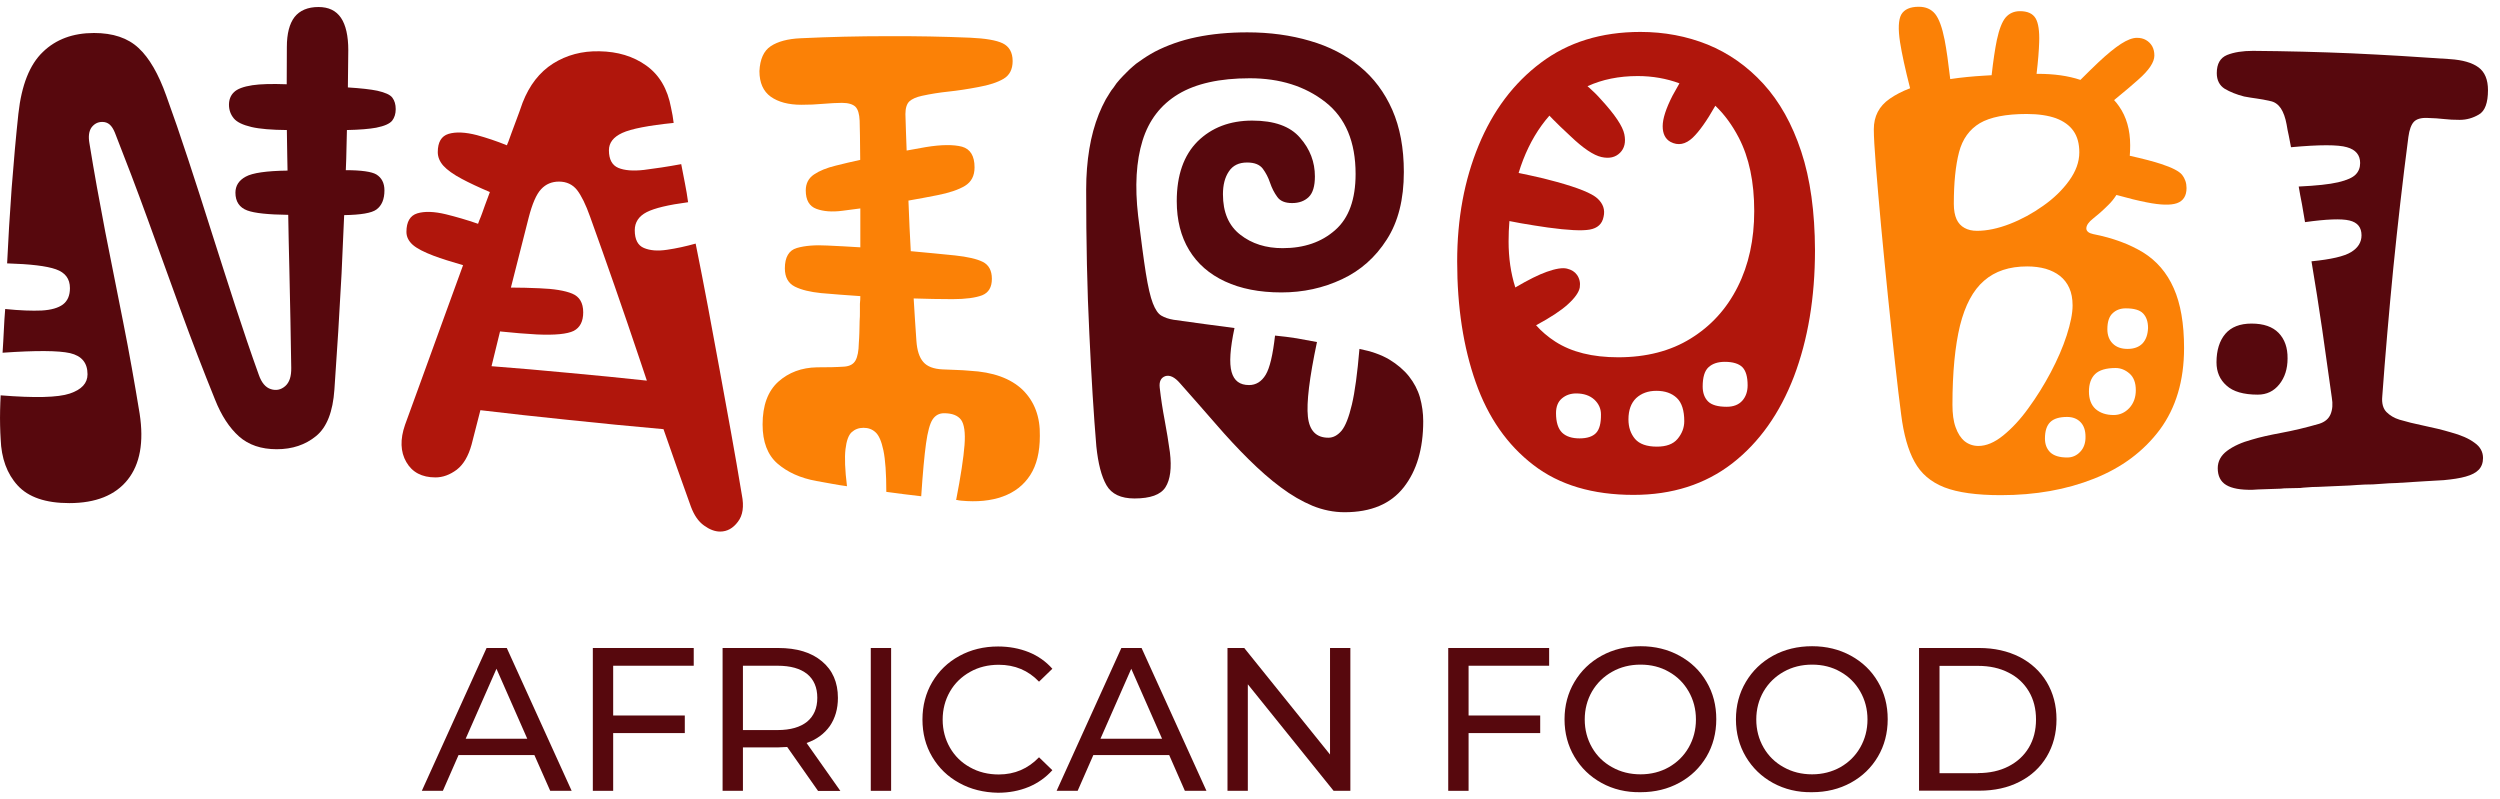 <svg width="197" height="63" viewBox="0 0 197 63" fill="none" xmlns="http://www.w3.org/2000/svg">
<path d="M27.283 12.533C27.272 12.825 27.261 13.107 27.25 13.41C28.474 13.41 29.287 13.529 29.655 13.746C30.078 14.006 30.294 14.428 30.294 15.002C30.294 15.706 30.078 16.205 29.666 16.508C29.287 16.79 28.431 16.93 27.12 16.952C27.055 18.479 26.99 20.017 26.915 21.566C26.752 24.621 26.568 27.665 26.351 30.698C26.232 32.442 25.756 33.666 24.911 34.359C24.066 35.052 23.037 35.399 21.802 35.399C20.589 35.399 19.592 35.063 18.834 34.391C18.076 33.709 17.448 32.756 16.949 31.499C16.018 29.203 15.108 26.841 14.23 24.426C13.353 22.011 12.487 19.617 11.631 17.255C10.775 14.894 9.909 12.63 9.053 10.453C8.934 10.161 8.793 9.944 8.641 9.814C8.479 9.673 8.284 9.608 8.056 9.608C7.699 9.608 7.428 9.76 7.212 10.041C7.006 10.334 6.952 10.756 7.049 11.298C7.417 13.583 7.84 15.901 8.295 18.274C8.76 20.635 9.237 23.029 9.714 25.423C10.19 27.816 10.613 30.21 11.003 32.593C11.349 34.846 11.035 36.579 10.06 37.803C9.085 39.027 7.547 39.645 5.457 39.645C3.594 39.645 2.24 39.179 1.395 38.258C0.55 37.338 0.106 36.114 0.052 34.597C0.03 34.283 0.019 33.936 0.008 33.536C-0.002 33.146 -0.002 32.734 0.008 32.322C0.019 31.911 0.03 31.51 0.052 31.153C2.749 31.369 4.569 31.326 5.5 31.012C6.432 30.698 6.897 30.199 6.897 29.495C6.897 28.596 6.442 28.044 5.522 27.827C4.601 27.621 2.835 27.611 0.203 27.795C0.247 27.21 0.268 26.636 0.301 26.062C0.322 25.488 0.366 24.913 0.409 24.35C1.579 24.469 2.532 24.502 3.28 24.469C4.038 24.426 4.59 24.264 4.958 23.993C5.327 23.711 5.511 23.289 5.511 22.704C5.511 21.967 5.143 21.48 4.406 21.22C3.67 20.96 2.391 20.808 0.561 20.754C0.647 18.902 0.767 16.93 0.918 14.829C1.081 12.728 1.254 10.767 1.449 8.958C1.698 6.705 2.337 5.091 3.377 4.095C4.406 3.098 5.749 2.6 7.406 2.6C8.901 2.6 10.071 2.99 10.916 3.781C11.761 4.561 12.487 5.817 13.104 7.55C13.656 9.067 14.23 10.735 14.826 12.554C15.422 14.374 16.039 16.27 16.657 18.241C17.285 20.202 17.902 22.151 18.531 24.079C19.159 25.997 19.776 27.827 20.394 29.539C20.61 30.156 20.925 30.535 21.347 30.665C21.759 30.795 22.138 30.719 22.474 30.427C22.809 30.134 22.961 29.658 22.95 28.986C22.918 26.603 22.863 23.982 22.799 21.101C22.766 19.725 22.733 18.339 22.712 16.93C21.13 16.909 20.069 16.8 19.484 16.584C18.867 16.356 18.552 15.88 18.552 15.187C18.552 14.634 18.823 14.212 19.365 13.919C19.896 13.627 20.99 13.464 22.658 13.443C22.647 13.063 22.647 12.684 22.636 12.305C22.625 11.612 22.614 10.919 22.604 10.247C21.401 10.236 20.47 10.161 19.82 10.009C19.137 9.846 18.672 9.63 18.422 9.326C18.173 9.023 18.043 8.666 18.043 8.254C18.043 7.853 18.173 7.518 18.433 7.268C18.693 7.008 19.181 6.824 19.885 6.716C20.524 6.619 21.434 6.597 22.593 6.64C22.593 5.644 22.593 4.669 22.604 3.705C22.604 2.654 22.809 1.863 23.21 1.343C23.622 0.824 24.25 0.553 25.095 0.553C25.896 0.553 26.481 0.834 26.871 1.408C27.25 1.972 27.445 2.827 27.445 3.954C27.434 4.918 27.424 5.893 27.413 6.889C28.442 6.954 29.211 7.041 29.731 7.149C30.348 7.29 30.749 7.463 30.922 7.702C31.096 7.94 31.182 8.232 31.182 8.601C31.182 8.969 31.085 9.272 30.901 9.511C30.706 9.749 30.294 9.933 29.644 10.063C29.113 10.161 28.344 10.226 27.337 10.247C27.326 11.005 27.305 11.764 27.283 12.533Z" fill="#57080D"/>
<path d="M58.457 38.995C58.186 37.382 57.915 35.757 57.612 34.11C57.309 32.475 57.016 30.828 56.713 29.171C56.41 27.525 56.106 25.867 55.792 24.199C55.478 22.531 55.153 20.863 54.817 19.195C54.048 19.412 53.301 19.574 52.564 19.682C51.828 19.791 51.232 19.747 50.745 19.542C50.268 19.347 50.019 18.881 50.019 18.144C50.019 17.516 50.333 17.039 50.961 16.715C51.579 16.4 52.673 16.14 54.222 15.935C54.157 15.436 54.07 14.938 53.972 14.44C53.875 13.941 53.778 13.443 53.68 12.934C52.575 13.14 51.6 13.281 50.745 13.389C49.889 13.487 49.206 13.432 48.719 13.227C48.232 13.021 47.983 12.555 47.983 11.84C47.983 11.255 48.329 10.8 49.033 10.475C49.737 10.15 51.091 9.89 53.084 9.685C53.063 9.49 53.03 9.284 52.998 9.089C52.954 8.894 52.911 8.688 52.879 8.493C52.608 7.009 51.958 5.904 50.929 5.168C49.9 4.431 48.665 4.063 47.235 4.041C45.87 4.009 44.657 4.334 43.585 5.005C42.512 5.688 41.722 6.706 41.18 8.092C41.158 8.168 41.072 8.406 40.92 8.829C40.758 9.251 40.552 9.815 40.292 10.519C40.216 10.735 40.14 10.952 40.054 11.179C40.01 11.266 39.978 11.364 39.945 11.45C39.122 11.114 38.331 10.854 37.584 10.649C36.663 10.41 35.916 10.378 35.342 10.551C34.779 10.725 34.497 11.201 34.497 11.992C34.497 12.371 34.648 12.739 34.941 13.064C35.233 13.389 35.732 13.747 36.403 14.104C36.977 14.407 37.703 14.754 38.602 15.133C38.472 15.48 38.342 15.826 38.212 16.184C38.136 16.39 38.071 16.584 37.996 16.79C37.92 16.996 37.844 17.202 37.757 17.397C37.725 17.484 37.703 17.559 37.671 17.635C36.772 17.321 35.927 17.083 35.147 16.888C34.204 16.66 33.457 16.639 32.883 16.812C32.32 16.985 32.027 17.473 32.027 18.274C32.027 18.664 32.2 19 32.526 19.293C32.861 19.585 33.414 19.867 34.183 20.159C34.789 20.387 35.558 20.625 36.49 20.896C36.013 22.195 35.548 23.495 35.071 24.795C34.334 26.821 33.684 28.608 33.121 30.168C32.558 31.727 32.157 32.821 31.919 33.471C31.518 34.62 31.551 35.605 32.016 36.407C32.482 37.219 33.251 37.62 34.313 37.62C34.898 37.62 35.45 37.414 35.992 37.013C36.522 36.602 36.912 35.941 37.161 35.031C37.389 34.143 37.616 33.233 37.855 32.323C39.999 32.583 42.317 32.832 44.82 33.092C47.246 33.352 49.737 33.59 52.283 33.818C53.008 35.898 53.723 37.934 54.449 39.938C54.698 40.599 55.034 41.097 55.478 41.411C55.911 41.725 56.334 41.888 56.745 41.888C57.298 41.888 57.764 41.628 58.143 41.119C58.533 40.62 58.641 39.916 58.457 38.995ZM44.874 29.388C42.74 29.182 40.693 29.009 38.732 28.857C38.949 27.98 39.165 27.102 39.382 26.203C39.393 26.171 39.404 26.138 39.404 26.116C39.48 26.127 39.555 26.138 39.62 26.138C40.508 26.236 41.408 26.301 42.307 26.355C43.736 26.42 44.7 26.322 45.209 26.073C45.708 25.813 45.957 25.326 45.957 24.611C45.957 23.863 45.664 23.376 45.09 23.138C44.516 22.899 43.65 22.759 42.502 22.715C41.743 22.683 40.996 22.661 40.259 22.661C40.725 20.809 41.191 18.978 41.657 17.159C41.938 16.065 42.263 15.306 42.642 14.906C43.011 14.505 43.487 14.31 44.05 14.31C44.646 14.31 45.123 14.537 45.469 14.971C45.805 15.404 46.163 16.119 46.509 17.104C47.788 20.657 49.098 24.405 50.431 28.38C50.615 28.922 50.788 29.453 50.972 29.994C48.947 29.778 46.921 29.572 44.874 29.388Z" fill="#B0160C"/>
<path d="M81.94 34.35C81.94 35.617 81.691 36.647 81.182 37.437C80.673 38.228 79.947 38.791 79.016 39.127C78.084 39.463 76.99 39.571 75.744 39.452C75.679 39.452 75.614 39.441 75.56 39.43C75.495 39.409 75.43 39.398 75.344 39.398C75.712 37.502 75.928 36.062 76.004 35.076C76.08 34.09 75.983 33.429 75.734 33.083C75.474 32.736 75.029 32.563 74.39 32.563C74.011 32.563 73.708 32.725 73.491 33.05C73.275 33.375 73.101 34.014 72.971 34.946C72.841 35.888 72.712 37.275 72.592 39.105C72.148 39.051 71.693 38.997 71.238 38.943C70.794 38.889 70.329 38.824 69.841 38.759C69.841 37.307 69.765 36.224 69.614 35.498C69.462 34.773 69.256 34.296 68.985 34.058C68.725 33.819 68.411 33.711 68.043 33.711C67.675 33.711 67.361 33.83 67.111 34.058C66.862 34.285 66.7 34.74 66.624 35.401C66.548 36.051 66.581 37.026 66.743 38.315C66.342 38.26 65.942 38.196 65.541 38.12C65.14 38.044 64.739 37.979 64.338 37.903C63.071 37.675 62.053 37.21 61.262 36.527C60.482 35.845 60.092 34.816 60.092 33.451C60.092 31.945 60.504 30.83 61.327 30.082C62.15 29.346 63.169 28.967 64.382 28.945C64.837 28.945 65.227 28.934 65.552 28.934C65.887 28.923 66.212 28.913 66.526 28.891C66.96 28.858 67.252 28.696 67.415 28.404C67.577 28.111 67.664 27.656 67.675 27.039C67.696 26.79 67.707 26.519 67.718 26.215C67.729 25.912 67.74 25.598 67.74 25.262C67.761 25.046 67.761 24.829 67.761 24.602V23.941C67.783 23.735 67.794 23.529 67.794 23.334C66.754 23.269 65.714 23.183 64.696 23.096C63.851 23.009 63.158 22.847 62.638 22.587C62.118 22.327 61.847 21.85 61.847 21.146C61.847 20.269 62.161 19.727 62.789 19.543C63.418 19.359 64.23 19.294 65.194 19.348C66.028 19.381 66.884 19.435 67.794 19.489V16.424C67.328 16.488 66.862 16.553 66.386 16.608C65.573 16.716 64.88 16.662 64.328 16.456C63.775 16.25 63.494 15.774 63.494 15.005C63.494 14.463 63.71 14.04 64.144 13.748C64.577 13.456 65.14 13.228 65.844 13.055C66.483 12.892 67.133 12.741 67.783 12.6V12.47C67.772 11.105 67.761 10.13 67.74 9.513C67.718 8.982 67.61 8.614 67.404 8.408C67.198 8.213 66.841 8.105 66.342 8.105C65.931 8.105 65.433 8.137 64.869 8.181C64.306 8.235 63.732 8.256 63.147 8.256C62.129 8.256 61.327 8.04 60.731 7.617C60.147 7.195 59.843 6.523 59.843 5.603C59.887 4.671 60.179 4.01 60.731 3.642C61.284 3.274 62.075 3.057 63.093 3.014C65.378 2.905 67.653 2.851 69.928 2.851C72.202 2.84 74.369 2.884 76.438 2.97C77.64 3.025 78.496 3.165 79.016 3.414C79.525 3.664 79.796 4.129 79.796 4.812C79.796 5.462 79.557 5.927 79.081 6.209C78.604 6.491 77.943 6.707 77.098 6.859C76.254 7.021 75.463 7.141 74.748 7.216C74.033 7.292 73.329 7.401 72.647 7.552C72.192 7.65 71.867 7.801 71.661 7.986C71.455 8.18 71.347 8.516 71.347 8.993C71.379 9.946 71.401 10.899 71.444 11.863C71.942 11.766 72.451 11.679 72.95 11.592C74.195 11.387 75.149 11.387 75.809 11.56C76.459 11.744 76.795 12.286 76.795 13.185C76.795 13.856 76.546 14.333 76.037 14.647C75.528 14.95 74.802 15.2 73.849 15.384C73.091 15.535 72.332 15.676 71.585 15.806C71.617 16.51 71.639 17.214 71.672 17.918C71.704 18.547 71.737 19.164 71.769 19.792C73.091 19.911 74.26 20.03 75.257 20.128C76.243 20.236 76.968 20.399 77.445 20.637C77.922 20.875 78.16 21.33 78.16 21.969C78.16 22.641 77.9 23.063 77.391 23.269C76.871 23.464 76.102 23.573 75.062 23.573C74.033 23.573 73.015 23.551 71.997 23.518C72.061 24.634 72.137 25.75 72.213 26.865C72.267 27.613 72.441 28.165 72.755 28.523C73.058 28.88 73.567 29.075 74.271 29.108C74.618 29.129 74.975 29.14 75.344 29.151C75.712 29.162 76.069 29.183 76.416 29.216C78.246 29.313 79.633 29.812 80.586 30.721C81.518 31.642 81.973 32.844 81.94 34.35Z" fill="#FB8106"/>
<path d="M112.15 33.192C112.15 35.358 111.641 37.092 110.612 38.402C109.583 39.713 108.034 40.363 105.954 40.363C105.088 40.363 104.243 40.189 103.42 39.854C102.596 39.507 101.762 39.03 100.928 38.402C100.094 37.785 99.26 37.048 98.404 36.203C97.549 35.358 96.682 34.427 95.794 33.398C94.895 32.369 93.963 31.297 92.978 30.192C92.566 29.715 92.176 29.531 91.829 29.639C91.483 29.758 91.331 30.062 91.385 30.538C91.483 31.405 91.613 32.261 91.775 33.105C91.938 33.961 92.068 34.795 92.187 35.629C92.339 36.875 92.219 37.795 91.84 38.391C91.461 38.987 90.649 39.279 89.392 39.279C88.331 39.279 87.594 38.933 87.193 38.24C86.793 37.546 86.533 36.528 86.392 35.174C86.186 32.726 86.002 29.758 85.84 26.292C85.666 22.815 85.59 19.035 85.59 14.94C85.59 13.792 85.677 12.72 85.84 11.734C86.002 10.748 86.251 9.839 86.587 8.994C86.674 8.788 86.76 8.593 86.847 8.398C86.944 8.203 87.042 8.008 87.139 7.824C87.237 7.651 87.334 7.499 87.432 7.347C87.518 7.196 87.627 7.044 87.746 6.903C87.897 6.665 88.06 6.448 88.244 6.253C88.428 6.048 88.612 5.863 88.797 5.679C88.948 5.528 89.1 5.376 89.273 5.235C89.436 5.083 89.609 4.953 89.793 4.834C89.977 4.694 90.172 4.574 90.367 4.444C90.573 4.314 90.779 4.195 90.995 4.076C91.981 3.567 93.075 3.177 94.278 2.928C95.48 2.679 96.823 2.549 98.285 2.549C100.072 2.549 101.719 2.776 103.225 3.22C104.73 3.654 106.041 4.325 107.146 5.235C108.25 6.134 109.106 7.282 109.713 8.658C110.319 10.044 110.623 11.669 110.623 13.554C110.623 15.71 110.179 17.475 109.28 18.872C108.391 20.27 107.211 21.32 105.748 22.003C104.275 22.696 102.694 23.043 100.972 23.043C99.238 23.043 97.765 22.75 96.531 22.176C95.296 21.602 94.353 20.779 93.703 19.706C93.053 18.634 92.728 17.345 92.728 15.85C92.728 13.803 93.281 12.232 94.375 11.138C95.48 10.055 96.91 9.503 98.675 9.503C100.408 9.503 101.665 9.947 102.445 10.857C103.235 11.756 103.614 12.774 103.614 13.901C103.614 14.67 103.452 15.211 103.127 15.525C102.802 15.839 102.369 16.002 101.816 16.002C101.264 16.002 100.874 15.839 100.647 15.514C100.408 15.19 100.224 14.821 100.083 14.41C99.942 13.987 99.748 13.619 99.509 13.294C99.26 12.969 98.859 12.806 98.274 12.806C97.624 12.806 97.148 13.034 96.834 13.511C96.52 13.976 96.368 14.572 96.368 15.309C96.368 16.728 96.823 17.789 97.733 18.493C98.643 19.208 99.758 19.555 101.069 19.555C102.77 19.555 104.145 19.078 105.218 18.125C106.29 17.183 106.821 15.71 106.821 13.706C106.821 11.182 106.03 9.286 104.438 8.041C102.845 6.795 100.863 6.167 98.48 6.167C96.108 6.167 94.234 6.589 92.859 7.412C91.472 8.246 90.53 9.47 90.031 11.084C89.533 12.698 89.414 14.67 89.685 17.009C89.923 18.916 90.118 20.432 90.291 21.515C90.465 22.599 90.649 23.4 90.844 23.898C91.039 24.397 91.255 24.721 91.515 24.873C91.775 25.025 92.089 25.133 92.479 25.198C93.281 25.317 94.093 25.426 94.906 25.534C95.729 25.642 96.52 25.751 97.278 25.848C96.931 27.462 96.855 28.621 97.05 29.314C97.245 30.008 97.7 30.343 98.426 30.343C98.968 30.343 99.412 30.073 99.737 29.531C100.062 28.989 100.3 27.96 100.473 26.444C101.058 26.498 101.621 26.574 102.185 26.66C102.748 26.758 103.268 26.855 103.777 26.953C103.181 29.769 102.943 31.73 103.062 32.835C103.181 33.939 103.723 34.492 104.676 34.492C105.055 34.492 105.402 34.308 105.716 33.939C106.019 33.571 106.29 32.889 106.528 31.881C106.767 30.874 106.962 29.412 107.124 27.494C108.056 27.679 108.835 27.949 109.474 28.328C110.103 28.708 110.623 29.152 111.023 29.65C111.424 30.159 111.717 30.712 111.89 31.307C112.063 31.925 112.15 32.553 112.15 33.192Z" fill="#57080D"/>
<path d="M141.937 11.939C141.223 9.773 140.226 7.997 138.948 6.599C137.681 5.213 136.207 4.184 134.561 3.512C132.915 2.851 131.149 2.516 129.264 2.516C126.177 2.516 123.567 3.328 121.422 4.942C119.266 6.556 117.642 8.733 116.515 11.463C115.389 14.192 114.825 17.236 114.825 20.605C114.825 24.19 115.313 27.364 116.288 30.126C117.263 32.899 118.779 35.065 120.826 36.636C122.873 38.217 125.506 38.997 128.723 38.997C131.777 38.997 134.366 38.163 136.5 36.517C138.634 34.859 140.248 32.574 141.363 29.671C142.468 26.757 143.021 23.443 143.021 19.716C143.01 16.695 142.652 14.095 141.937 11.939ZM125.766 34.123C125.495 34.404 125.062 34.545 124.466 34.545C123.87 34.545 123.404 34.394 123.09 34.09C122.776 33.776 122.614 33.267 122.614 32.552C122.614 32.054 122.765 31.664 123.068 31.404C123.383 31.133 123.762 31.003 124.206 31.003C124.802 31.003 125.278 31.166 125.636 31.491C125.982 31.816 126.156 32.206 126.156 32.65C126.166 33.354 126.036 33.841 125.766 34.123ZM132.189 34.589C131.842 35 131.301 35.195 130.564 35.195C129.763 35.195 129.188 34.989 128.842 34.589C128.495 34.177 128.322 33.668 128.322 33.05C128.322 32.314 128.528 31.762 128.928 31.372C129.34 30.992 129.871 30.797 130.521 30.797C131.203 30.797 131.734 30.982 132.135 31.361C132.525 31.729 132.72 32.346 132.72 33.191C132.72 33.711 132.535 34.177 132.189 34.589ZM127.52 28.154C125.484 28.154 123.838 27.743 122.559 26.92C121.985 26.551 121.476 26.118 121.043 25.631C122.191 25.013 123.025 24.461 123.545 23.984C124.108 23.475 124.422 23.02 124.487 22.652C124.542 22.273 124.466 21.948 124.271 21.666C124.097 21.417 123.838 21.255 123.48 21.168C123.123 21.081 122.592 21.168 121.888 21.417C121.27 21.634 120.436 22.045 119.407 22.652C119.05 21.536 118.877 20.323 118.877 19.023C118.877 18.482 118.898 17.94 118.942 17.42C119.245 17.485 119.548 17.539 119.851 17.593C120.566 17.713 121.27 17.832 121.974 17.929C123.556 18.146 124.661 18.2 125.267 18.092C125.885 17.983 126.253 17.648 126.361 17.084C126.491 16.532 126.329 16.055 125.885 15.644C125.441 15.232 124.357 14.799 122.668 14.333C121.964 14.138 121.27 13.965 120.588 13.824C120.285 13.759 119.981 13.694 119.667 13.629C119.776 13.272 119.895 12.925 120.025 12.589C120.545 11.257 121.227 10.098 122.094 9.112C122.18 9.21 122.267 9.296 122.354 9.383C122.689 9.73 123.166 10.184 123.762 10.737C124.758 11.69 125.571 12.232 126.188 12.373C126.805 12.513 127.293 12.405 127.661 12.037C128.008 11.69 128.127 11.203 127.997 10.575C127.867 9.946 127.26 9.036 126.156 7.834C125.863 7.498 125.549 7.195 125.235 6.913C125.191 6.87 125.137 6.827 125.094 6.794C126.253 6.263 127.574 5.993 129.048 5.993C130.217 5.993 131.322 6.188 132.34 6.567C132.189 6.838 132.005 7.162 131.799 7.531C131.279 8.549 131.019 9.351 131.019 9.946C131.019 10.531 131.225 10.954 131.636 11.181C132.232 11.495 132.817 11.387 133.391 10.845C133.9 10.358 134.496 9.524 135.168 8.332C135.893 9.026 136.5 9.86 137.009 10.835C137.832 12.416 138.233 14.344 138.233 16.63C138.233 18.883 137.8 20.875 136.933 22.598C136.067 24.331 134.821 25.696 133.218 26.681C131.647 27.656 129.73 28.154 127.52 28.154ZM137.291 31.577C137.009 31.892 136.597 32.054 136.067 32.054C135.363 32.054 134.875 31.913 134.593 31.631C134.312 31.35 134.171 30.949 134.171 30.462C134.171 29.725 134.323 29.216 134.637 28.934C134.94 28.653 135.373 28.512 135.915 28.512C136.543 28.512 137.009 28.653 137.291 28.924C137.572 29.205 137.713 29.682 137.713 30.364C137.713 30.852 137.572 31.263 137.291 31.577Z" fill="#B0160C"/>
<path d="M168.876 19.89C167.804 19.24 166.504 18.752 164.955 18.449C164.793 18.416 164.652 18.362 164.554 18.287C164.457 18.211 164.403 18.113 164.403 18.005C164.403 17.756 164.587 17.496 164.933 17.225C165.28 16.954 165.681 16.608 166.125 16.163C166.363 15.936 166.58 15.665 166.775 15.362C167.706 15.622 168.497 15.817 169.169 15.947C170.252 16.163 171.043 16.185 171.541 16.012C172.039 15.838 172.299 15.438 172.299 14.82C172.299 14.42 172.18 14.073 171.952 13.78C171.714 13.488 171.162 13.206 170.306 12.925C169.721 12.73 168.887 12.513 167.826 12.275C167.847 12.015 167.858 11.744 167.858 11.452C167.858 10.239 167.566 9.209 166.981 8.375C166.862 8.202 166.732 8.04 166.591 7.888C167.381 7.238 168.021 6.707 168.497 6.274C169.353 5.527 169.764 4.888 169.764 4.378C169.764 4.097 169.71 3.859 169.591 3.642C169.472 3.436 169.31 3.274 169.104 3.155C168.898 3.035 168.66 2.981 168.389 2.981C168.042 2.981 167.62 3.144 167.132 3.458C166.645 3.772 166.049 4.259 165.356 4.909C164.933 5.31 164.457 5.776 163.937 6.296C162.973 5.971 161.846 5.819 160.59 5.819H160.482C160.601 4.812 160.666 3.989 160.687 3.339C160.72 2.45 160.622 1.811 160.406 1.443C160.178 1.064 159.767 0.88 159.171 0.88C158.705 0.88 158.326 1.053 158.044 1.378C157.763 1.714 157.535 2.299 157.351 3.155C157.21 3.848 157.07 4.758 156.94 5.927C156.755 5.938 156.571 5.949 156.387 5.96C155.456 6.014 154.546 6.101 153.679 6.231C153.528 4.942 153.387 3.913 153.235 3.133C153.04 2.147 152.791 1.476 152.488 1.096C152.174 0.717 151.751 0.533 151.199 0.533C150.516 0.533 150.061 0.739 149.823 1.14C149.596 1.551 149.563 2.277 149.726 3.339C149.866 4.227 150.126 5.429 150.516 6.956C149.91 7.184 149.379 7.455 148.913 7.78C148.068 8.365 147.657 9.166 147.657 10.184C147.657 10.748 147.711 11.712 147.819 13.076C147.928 14.452 148.068 16.034 148.231 17.832C148.404 19.63 148.577 21.471 148.772 23.367C148.967 25.251 149.152 27.017 149.336 28.663C149.52 30.299 149.671 31.642 149.812 32.671C150.007 34.22 150.354 35.466 150.863 36.386C151.361 37.307 152.141 37.979 153.213 38.401C154.275 38.813 155.759 39.019 157.665 39.019C160.384 39.019 162.832 38.585 165.009 37.719C167.197 36.852 168.92 35.563 170.198 33.852C171.465 32.13 172.104 29.996 172.104 27.429C172.104 25.5 171.833 23.93 171.292 22.717C170.75 21.482 169.938 20.55 168.876 19.89ZM154.372 11.993C154.643 10.953 155.196 10.195 156.008 9.708C156.82 9.231 158.055 8.982 159.702 8.982C160.633 8.982 161.402 9.101 162.009 9.318C162.615 9.545 163.081 9.881 163.385 10.314C163.699 10.758 163.85 11.322 163.85 12.004C163.85 12.762 163.58 13.499 163.049 14.236C162.518 14.972 161.836 15.633 161.002 16.218C160.167 16.813 159.29 17.29 158.369 17.648C157.449 18.005 156.582 18.189 155.791 18.189C155.401 18.189 155.077 18.113 154.806 17.962C154.524 17.81 154.318 17.582 154.177 17.279C154.037 16.965 153.961 16.564 153.961 16.066C153.961 14.387 154.102 13.033 154.372 11.993ZM157.849 34.318C157.167 34.87 156.517 35.141 155.9 35.141C155.488 35.141 155.12 35.011 154.817 34.773C154.513 34.523 154.275 34.155 154.102 33.668C153.928 33.191 153.853 32.595 153.853 31.891C153.853 29.346 154.058 27.266 154.448 25.652C154.849 24.049 155.477 22.868 156.344 22.121C157.21 21.363 158.337 20.994 159.745 20.994C160.276 20.994 160.763 21.059 161.197 21.179C161.63 21.309 162.009 21.493 162.323 21.742C162.637 21.991 162.886 22.305 163.06 22.695C163.233 23.074 163.32 23.54 163.32 24.071C163.32 24.699 163.157 25.49 162.854 26.432C162.55 27.374 162.128 28.338 161.597 29.346C161.067 30.342 160.482 31.285 159.832 32.173C159.203 33.05 158.532 33.765 157.849 34.318ZM163.926 35.596C163.645 35.899 163.298 36.051 162.897 36.051C162.28 36.051 161.836 35.91 161.554 35.639C161.283 35.368 161.142 35.011 161.142 34.556C161.142 33.96 161.283 33.527 161.565 33.256C161.846 32.985 162.291 32.855 162.886 32.855C163.33 32.855 163.688 32.996 163.948 33.267C164.208 33.538 164.338 33.917 164.338 34.404C164.349 34.892 164.208 35.303 163.926 35.596ZM167.793 32.151C167.446 32.52 167.035 32.704 166.558 32.704C165.963 32.704 165.486 32.541 165.128 32.227C164.782 31.913 164.609 31.447 164.609 30.851C164.609 30.256 164.771 29.79 165.096 29.476C165.421 29.162 165.963 28.999 166.71 28.999C167.111 28.999 167.479 29.151 167.804 29.433C168.14 29.725 168.302 30.169 168.302 30.743C168.302 31.317 168.129 31.783 167.793 32.151ZM168.833 27.06C168.551 27.353 168.151 27.494 167.652 27.494C167.154 27.494 166.764 27.353 166.482 27.071C166.201 26.79 166.06 26.41 166.06 25.945C166.06 25.36 166.201 24.937 166.472 24.688C166.742 24.428 167.089 24.298 167.511 24.298C168.161 24.298 168.616 24.428 168.876 24.699C169.136 24.97 169.266 25.349 169.266 25.847C169.245 26.367 169.104 26.768 168.833 27.06Z" fill="#FB8106"/>
<path d="M179.556 26.235C179.08 25.747 178.375 25.498 177.422 25.498C176.502 25.498 175.819 25.769 175.353 26.31C174.898 26.852 174.66 27.599 174.66 28.553C174.66 29.3 174.92 29.917 175.451 30.383C175.971 30.86 176.794 31.098 177.91 31.098C178.614 31.098 179.177 30.827 179.61 30.286C180.044 29.744 180.26 29.062 180.26 28.249C180.271 27.394 180.033 26.733 179.556 26.235Z" fill="#57080D"/>
<path d="M195.663 36.092C195.663 36.471 195.544 36.785 195.327 37.012C195.1 37.251 194.764 37.424 194.298 37.554C193.843 37.684 193.258 37.771 192.565 37.836C192.229 37.857 191.731 37.89 191.081 37.922C190.421 37.965 189.662 38.009 188.817 38.063C188.633 38.063 188.438 38.074 188.232 38.085C188.027 38.106 187.821 38.117 187.615 38.128C187.409 38.139 187.193 38.15 186.976 38.171C186.77 38.171 186.575 38.182 186.369 38.182C186.164 38.193 185.958 38.204 185.763 38.215C185.557 38.225 185.351 38.236 185.135 38.258C184.723 38.28 184.301 38.291 183.889 38.312C183.466 38.334 183.066 38.345 182.665 38.366C182.513 38.366 182.362 38.377 182.21 38.377C182.048 38.388 181.896 38.399 181.733 38.41C181.571 38.42 181.419 38.431 181.268 38.453C181.083 38.453 180.91 38.453 180.737 38.464C180.564 38.475 180.39 38.475 180.228 38.475C180.054 38.475 179.892 38.486 179.73 38.507C179.264 38.529 178.841 38.54 178.473 38.55C178.105 38.561 177.78 38.572 177.509 38.594C176.556 38.615 175.863 38.486 175.418 38.215C174.974 37.944 174.758 37.5 174.758 36.893C174.758 36.352 175.007 35.886 175.505 35.518C176.003 35.149 176.653 34.857 177.455 34.64C178.051 34.456 178.83 34.283 179.762 34.109C180.704 33.936 181.701 33.698 182.752 33.395C183.196 33.254 183.499 33.005 183.651 32.636C183.802 32.268 183.835 31.835 183.748 31.337C183.499 29.538 183.25 27.751 182.99 25.964C182.73 24.188 182.448 22.389 182.145 20.591C183.683 20.44 184.723 20.201 185.265 19.866C185.817 19.53 186.088 19.086 186.088 18.544C186.088 17.916 185.774 17.526 185.135 17.374C184.506 17.223 183.337 17.266 181.636 17.504C181.56 17.06 181.484 16.584 181.398 16.107C181.3 15.62 181.213 15.154 181.138 14.699C182.524 14.634 183.553 14.525 184.246 14.363C184.94 14.2 185.395 13.995 185.633 13.746C185.871 13.496 185.979 13.204 185.979 12.847C185.979 12.218 185.633 11.796 184.94 11.601C184.246 11.395 182.773 11.395 180.531 11.601C180.477 11.298 180.423 11.005 180.358 10.702C180.293 10.399 180.228 10.106 180.184 9.803C180.087 9.272 179.935 8.85 179.73 8.536C179.513 8.221 179.242 8.026 178.885 7.961C178.516 7.875 178.17 7.81 177.845 7.766C177.52 7.723 177.184 7.669 176.837 7.604C176.242 7.452 175.733 7.247 175.31 6.997C174.899 6.737 174.682 6.326 174.682 5.763C174.682 5.026 174.953 4.56 175.494 4.333C176.036 4.116 176.718 4.008 177.531 4.008C180.163 4.029 182.752 4.094 185.319 4.203C187.875 4.322 190.453 4.474 193.053 4.658C194.049 4.723 194.807 4.939 195.306 5.308C195.804 5.676 196.053 6.272 196.053 7.106C196.053 8.102 195.815 8.752 195.338 9.023C194.862 9.305 194.363 9.445 193.822 9.445C193.378 9.445 192.955 9.424 192.587 9.38C192.208 9.337 191.774 9.305 191.276 9.294C190.778 9.272 190.421 9.38 190.215 9.597C190.009 9.814 189.857 10.214 189.781 10.789C189.327 14.255 188.937 17.71 188.59 21.144C188.254 24.588 187.962 27.946 187.723 31.228C187.669 31.781 187.788 32.192 188.048 32.463C188.319 32.734 188.655 32.94 189.077 33.07C189.619 33.232 190.269 33.395 191.005 33.546C191.753 33.698 192.457 33.871 193.118 34.066C193.919 34.283 194.547 34.553 194.992 34.889C195.446 35.203 195.663 35.615 195.663 36.092Z" fill="#57080D"/>
<path d="M42.111 59.501H36.132L34.898 62.317H33.24L38.342 51.062H39.934L45.047 62.317H43.357L42.111 59.501ZM41.548 58.212L39.122 52.698L36.696 58.212H41.548Z" fill="#57080D"/>
<path d="M48.318 52.46V56.381H53.962V57.767H48.318V62.317H46.715V51.062H54.666V52.46H48.318Z" fill="#57080D"/>
<path d="M64.457 62.317L62.031 58.861C61.728 58.883 61.489 58.894 61.327 58.894H58.543V62.317H56.94V51.062H61.327C62.789 51.062 63.937 51.409 64.771 52.113C65.605 52.806 66.028 53.77 66.028 54.994C66.028 55.861 65.811 56.597 65.389 57.215C64.956 57.822 64.349 58.276 63.558 58.547L66.223 62.328H64.457V62.317ZM63.602 56.868C64.132 56.424 64.403 55.807 64.403 54.984C64.403 54.171 64.132 53.543 63.602 53.11C63.06 52.676 62.291 52.46 61.273 52.46H58.543V57.529H61.273C62.291 57.529 63.06 57.302 63.602 56.868Z" fill="#57080D"/>
<path d="M68.617 51.062H70.22V62.317H68.617V51.062Z" fill="#57080D"/>
<path d="M75.593 61.699C74.683 61.201 73.979 60.519 73.459 59.641C72.939 58.764 72.69 57.789 72.69 56.695C72.69 55.601 72.95 54.615 73.459 53.749C73.979 52.871 74.683 52.189 75.593 51.691C76.503 51.193 77.521 50.943 78.647 50.943C79.525 50.943 80.326 51.095 81.063 51.388C81.789 51.68 82.417 52.124 82.926 52.698L81.875 53.716C81.03 52.828 79.969 52.384 78.702 52.384C77.868 52.384 77.109 52.568 76.438 52.947C75.766 53.326 75.235 53.836 74.856 54.496C74.477 55.157 74.282 55.894 74.282 56.706C74.282 57.518 74.477 58.255 74.856 58.916C75.235 59.576 75.766 60.096 76.438 60.465C77.109 60.844 77.868 61.028 78.702 61.028C79.958 61.028 81.009 60.573 81.875 59.674L82.926 60.692C82.406 61.266 81.789 61.71 81.052 62.014C80.316 62.317 79.514 62.468 78.637 62.468C77.51 62.447 76.492 62.198 75.593 61.699Z" fill="#57080D"/>
<path d="M92.133 59.501H86.154L84.919 62.317H83.261L88.363 51.062H89.956L95.068 62.317H93.368L92.133 59.501ZM91.57 58.212L89.143 52.698L86.717 58.212H91.57Z" fill="#57080D"/>
<path d="M106.409 51.062V62.317H105.088L98.329 53.922V62.317H96.726V51.062H98.047L104.806 59.457V51.062H106.409Z" fill="#57080D"/>
<path d="M115.724 52.46V56.381H121.368V57.767H115.724V62.317H114.121V51.062H122.072V52.46H115.724Z" fill="#57080D"/>
<path d="M126.21 61.7C125.3 61.201 124.585 60.508 124.065 59.631C123.545 58.753 123.285 57.768 123.285 56.684C123.285 55.601 123.545 54.615 124.065 53.738C124.585 52.861 125.3 52.167 126.21 51.669C127.119 51.171 128.148 50.922 129.286 50.922C130.412 50.922 131.43 51.171 132.34 51.669C133.25 52.167 133.965 52.85 134.474 53.727C134.994 54.605 135.243 55.58 135.243 56.674C135.243 57.768 134.983 58.753 134.474 59.62C133.954 60.497 133.25 61.18 132.34 61.678C131.43 62.176 130.412 62.425 129.286 62.425C128.148 62.447 127.119 62.198 126.21 61.7ZM131.506 60.454C132.167 60.075 132.687 59.566 133.066 58.905C133.445 58.244 133.64 57.508 133.64 56.695C133.64 55.883 133.445 55.146 133.066 54.486C132.687 53.825 132.167 53.305 131.506 52.937C130.846 52.557 130.109 52.373 129.275 52.373C128.452 52.373 127.704 52.557 127.033 52.937C126.361 53.316 125.841 53.825 125.451 54.486C125.072 55.146 124.877 55.883 124.877 56.695C124.877 57.508 125.072 58.244 125.451 58.905C125.83 59.566 126.361 60.086 127.033 60.454C127.704 60.833 128.452 61.017 129.275 61.017C130.109 61.017 130.856 60.822 131.506 60.454Z" fill="#57080D"/>
<path d="M139.717 61.7C138.807 61.201 138.092 60.508 137.572 59.631C137.052 58.753 136.792 57.768 136.792 56.684C136.792 55.601 137.052 54.615 137.572 53.738C138.092 52.861 138.807 52.167 139.717 51.669C140.627 51.171 141.656 50.922 142.793 50.922C143.92 50.922 144.938 51.171 145.848 51.669C146.757 52.167 147.472 52.85 147.981 53.727C148.501 54.605 148.751 55.58 148.751 56.674C148.751 57.768 148.491 58.753 147.981 59.62C147.462 60.497 146.757 61.18 145.848 61.678C144.938 62.176 143.92 62.425 142.793 62.425C141.656 62.447 140.638 62.198 139.717 61.7ZM145.024 60.454C145.685 60.075 146.205 59.566 146.584 58.905C146.963 58.244 147.158 57.508 147.158 56.695C147.158 55.883 146.963 55.146 146.584 54.486C146.205 53.825 145.685 53.305 145.024 52.937C144.364 52.557 143.627 52.373 142.793 52.373C141.97 52.373 141.222 52.557 140.551 52.937C139.879 53.316 139.359 53.825 138.969 54.486C138.59 55.146 138.395 55.883 138.395 56.695C138.395 57.508 138.59 58.244 138.969 58.905C139.349 59.566 139.879 60.086 140.551 60.454C141.222 60.833 141.97 61.017 142.793 61.017C143.616 61.017 144.364 60.822 145.024 60.454Z" fill="#57080D"/>
<path d="M151.22 51.062H155.964C157.156 51.062 158.206 51.301 159.138 51.767C160.059 52.243 160.774 52.904 161.283 53.749C161.792 54.605 162.052 55.579 162.052 56.684C162.052 57.789 161.792 58.764 161.283 59.62C160.774 60.475 160.059 61.136 159.138 61.602C158.217 62.078 157.156 62.306 155.964 62.306H151.22V51.062ZM155.867 60.919C156.777 60.919 157.578 60.746 158.271 60.389C158.965 60.031 159.495 59.544 159.875 58.905C160.254 58.266 160.438 57.529 160.438 56.695C160.438 55.861 160.254 55.124 159.875 54.485C159.495 53.846 158.965 53.348 158.271 53.001C157.578 52.644 156.777 52.471 155.867 52.471H152.834V60.93H155.867V60.919Z" fill="#57080D"/>
</svg>
